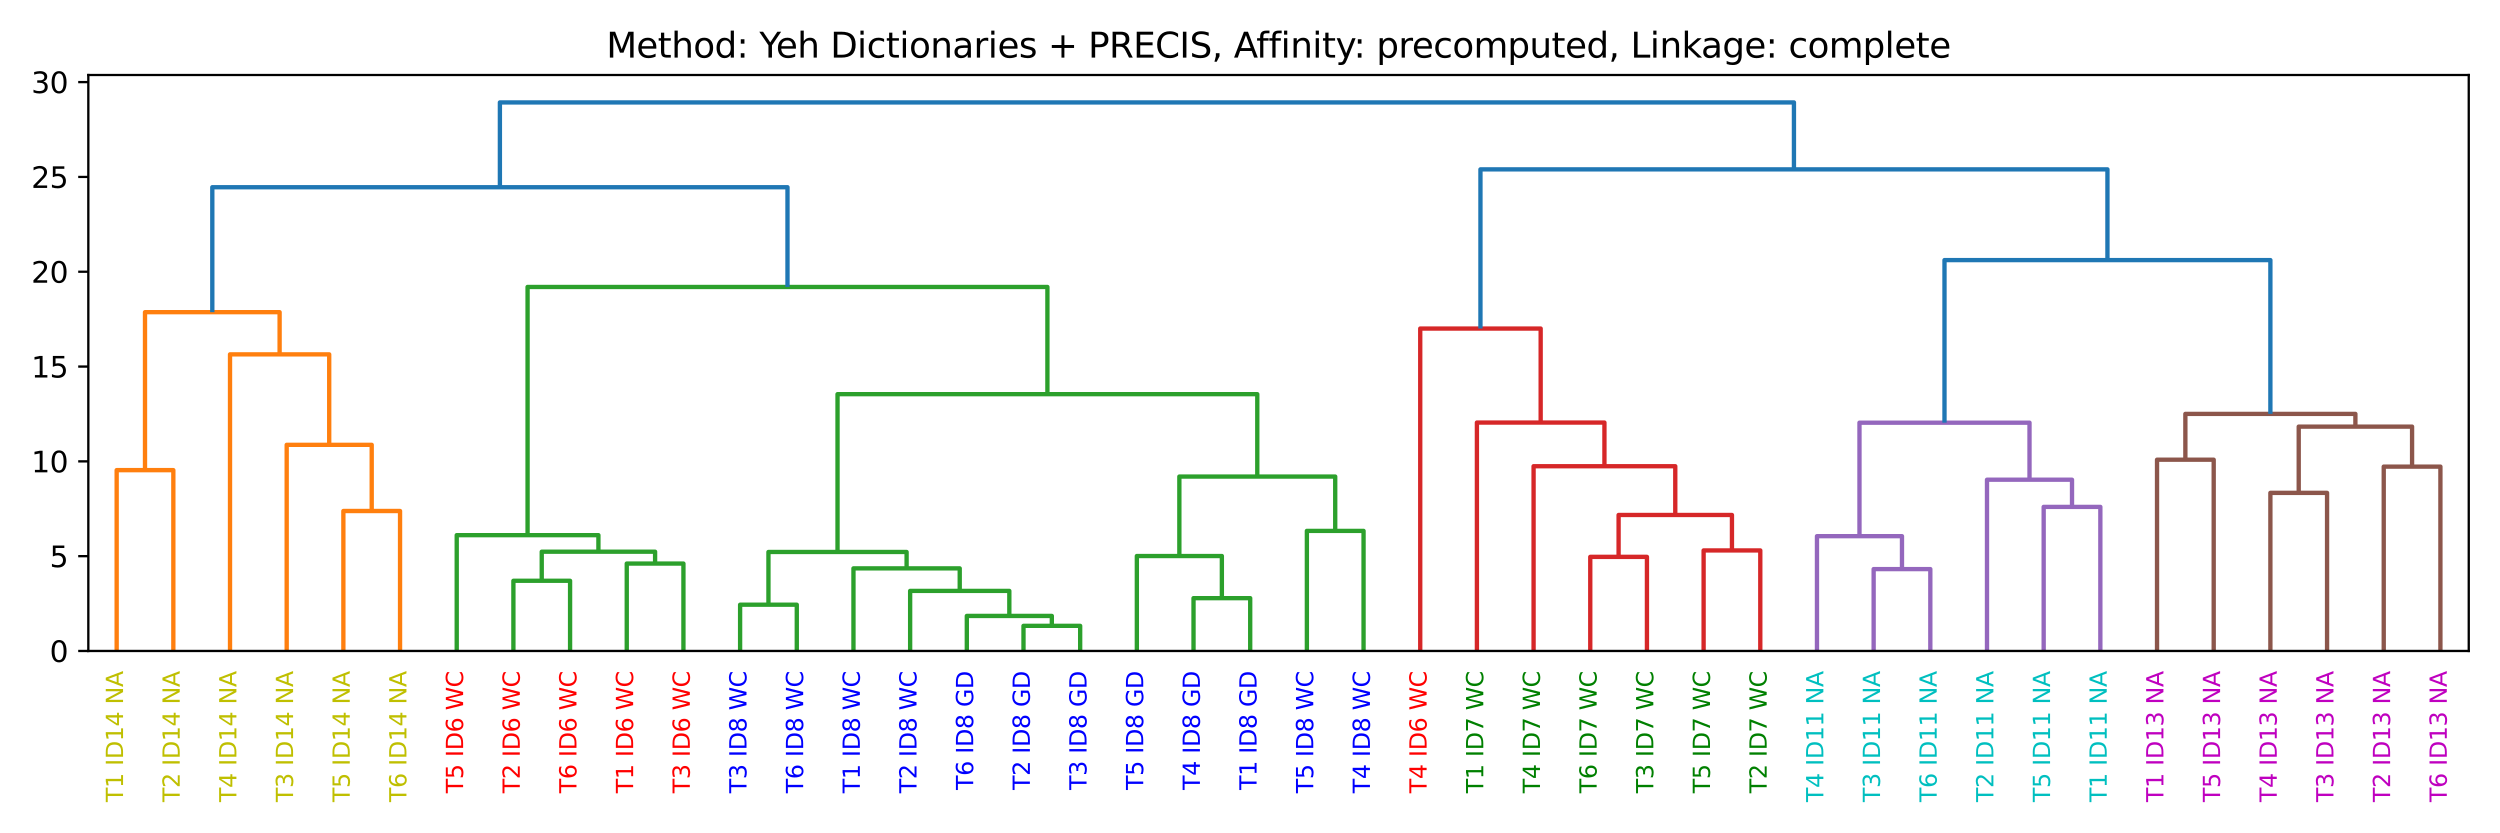 <?xml version="1.0" encoding="utf-8" standalone="no"?>
<!DOCTYPE svg PUBLIC "-//W3C//DTD SVG 1.1//EN"
  "http://www.w3.org/Graphics/SVG/1.1/DTD/svg11.dtd">
<svg height="288pt" version="1.1" viewBox="0 0 864 288" width="864pt" xmlns="http://www.w3.org/2000/svg" xmlns:xlink="http://www.w3.org/1999/xlink">
 <defs>
  <style type="text/css">*{stroke-linecap:butt;stroke-linejoin:round;}</style>
 </defs>
 <g id="figure_1">
  <g id="patch_1">
   <path d="M 0 288 
L 864 288 
L 864 0 
L 0 0 
z
" style="fill:#ffffff;"/>
  </g>
  <g id="axes_1">
   <g id="patch_2">
    <path d="M 30.525 224.981 
L 853.2 224.981 
L 853.2 25.918 
L 30.525 25.918 
z
" style="fill:#ffffff;"/>
   </g>
   <g id="matplotlib.axis_1">
    <g id="xtick_1">
     <g id="text_1">
      <!-- T1 ID14 NA -->
      <g style="fill:#bfbf00;" transform="translate(42.526 277.2)rotate(-90)scale(0.08 -0.08)">
       <defs>
        <path d="M -19 4666 
L 3928 4666 
L 3928 4134 
L 2272 4134 
L 2272 0 
L 1638 0 
L 1638 4134 
L -19 4134 
L -19 4666 
z
" id="DejaVuSans-54" transform="scale(0.016)"/>
        <path d="M 794 531 
L 1825 531 
L 1825 4091 
L 703 3866 
L 703 4441 
L 1819 4666 
L 2450 4666 
L 2450 531 
L 3481 531 
L 3481 0 
L 794 0 
L 794 531 
z
" id="DejaVuSans-31" transform="scale(0.016)"/>
        <path id="DejaVuSans-20" transform="scale(0.016)"/>
        <path d="M 628 4666 
L 1259 4666 
L 1259 0 
L 628 0 
L 628 4666 
z
" id="DejaVuSans-49" transform="scale(0.016)"/>
        <path d="M 1259 4147 
L 1259 519 
L 2022 519 
Q 2988 519 3436 956 
Q 3884 1394 3884 2338 
Q 3884 3275 3436 3711 
Q 2988 4147 2022 4147 
L 1259 4147 
z
M 628 4666 
L 1925 4666 
Q 3281 4666 3915 4102 
Q 4550 3538 4550 2338 
Q 4550 1131 3912 565 
Q 3275 0 1925 0 
L 628 0 
L 628 4666 
z
" id="DejaVuSans-44" transform="scale(0.016)"/>
        <path d="M 2419 4116 
L 825 1625 
L 2419 1625 
L 2419 4116 
z
M 2253 4666 
L 3047 4666 
L 3047 1625 
L 3713 1625 
L 3713 1100 
L 3047 1100 
L 3047 0 
L 2419 0 
L 2419 1100 
L 313 1100 
L 313 1709 
L 2253 4666 
z
" id="DejaVuSans-34" transform="scale(0.016)"/>
        <path d="M 628 4666 
L 1478 4666 
L 3547 763 
L 3547 4666 
L 4159 4666 
L 4159 0 
L 3309 0 
L 1241 3903 
L 1241 0 
L 628 0 
L 628 4666 
z
" id="DejaVuSans-4e" transform="scale(0.016)"/>
        <path d="M 2188 4044 
L 1331 1722 
L 3047 1722 
L 2188 4044 
z
M 1831 4666 
L 2547 4666 
L 4325 0 
L 3669 0 
L 3244 1197 
L 1141 1197 
L 716 0 
L 50 0 
L 1831 4666 
z
" id="DejaVuSans-41" transform="scale(0.016)"/>
       </defs>
       <use xlink:href="#DejaVuSans-54"/>
       <use x="61.084" xlink:href="#DejaVuSans-31"/>
       <use x="124.707" xlink:href="#DejaVuSans-20"/>
       <use x="156.494" xlink:href="#DejaVuSans-49"/>
       <use x="185.986" xlink:href="#DejaVuSans-44"/>
       <use x="262.988" xlink:href="#DejaVuSans-31"/>
       <use x="326.611" xlink:href="#DejaVuSans-34"/>
       <use x="390.234" xlink:href="#DejaVuSans-20"/>
       <use x="422.021" xlink:href="#DejaVuSans-4e"/>
       <use x="496.826" xlink:href="#DejaVuSans-41"/>
      </g>
     </g>
    </g>
    <g id="xtick_2">
     <g id="text_2">
      <!-- T2 ID14 NA -->
      <g style="fill:#bfbf00;" transform="translate(62.114 277.2)rotate(-90)scale(0.08 -0.08)">
       <defs>
        <path d="M 1228 531 
L 3431 531 
L 3431 0 
L 469 0 
L 469 531 
Q 828 903 1448 1529 
Q 2069 2156 2228 2338 
Q 2531 2678 2651 2914 
Q 2772 3150 2772 3378 
Q 2772 3750 2511 3984 
Q 2250 4219 1831 4219 
Q 1534 4219 1204 4116 
Q 875 4013 500 3803 
L 500 4441 
Q 881 4594 1212 4672 
Q 1544 4750 1819 4750 
Q 2544 4750 2975 4387 
Q 3406 4025 3406 3419 
Q 3406 3131 3298 2873 
Q 3191 2616 2906 2266 
Q 2828 2175 2409 1742 
Q 1991 1309 1228 531 
z
" id="DejaVuSans-32" transform="scale(0.016)"/>
       </defs>
       <use xlink:href="#DejaVuSans-54"/>
       <use x="61.084" xlink:href="#DejaVuSans-32"/>
       <use x="124.707" xlink:href="#DejaVuSans-20"/>
       <use x="156.494" xlink:href="#DejaVuSans-49"/>
       <use x="185.986" xlink:href="#DejaVuSans-44"/>
       <use x="262.988" xlink:href="#DejaVuSans-31"/>
       <use x="326.611" xlink:href="#DejaVuSans-34"/>
       <use x="390.234" xlink:href="#DejaVuSans-20"/>
       <use x="422.021" xlink:href="#DejaVuSans-4e"/>
       <use x="496.826" xlink:href="#DejaVuSans-41"/>
      </g>
     </g>
    </g>
    <g id="xtick_3">
     <g id="text_3">
      <!-- T4 ID14 NA -->
      <g style="fill:#bfbf00;" transform="translate(81.701 277.2)rotate(-90)scale(0.08 -0.08)">
       <use xlink:href="#DejaVuSans-54"/>
       <use x="61.084" xlink:href="#DejaVuSans-34"/>
       <use x="124.707" xlink:href="#DejaVuSans-20"/>
       <use x="156.494" xlink:href="#DejaVuSans-49"/>
       <use x="185.986" xlink:href="#DejaVuSans-44"/>
       <use x="262.988" xlink:href="#DejaVuSans-31"/>
       <use x="326.611" xlink:href="#DejaVuSans-34"/>
       <use x="390.234" xlink:href="#DejaVuSans-20"/>
       <use x="422.021" xlink:href="#DejaVuSans-4e"/>
       <use x="496.826" xlink:href="#DejaVuSans-41"/>
      </g>
     </g>
    </g>
    <g id="xtick_4">
     <g id="text_4">
      <!-- T3 ID14 NA -->
      <g style="fill:#bfbf00;" transform="translate(101.289 277.2)rotate(-90)scale(0.08 -0.08)">
       <defs>
        <path d="M 2597 2516 
Q 3050 2419 3304 2112 
Q 3559 1806 3559 1356 
Q 3559 666 3084 287 
Q 2609 -91 1734 -91 
Q 1441 -91 1130 -33 
Q 819 25 488 141 
L 488 750 
Q 750 597 1062 519 
Q 1375 441 1716 441 
Q 2309 441 2620 675 
Q 2931 909 2931 1356 
Q 2931 1769 2642 2001 
Q 2353 2234 1838 2234 
L 1294 2234 
L 1294 2753 
L 1863 2753 
Q 2328 2753 2575 2939 
Q 2822 3125 2822 3475 
Q 2822 3834 2567 4026 
Q 2313 4219 1838 4219 
Q 1578 4219 1281 4162 
Q 984 4106 628 3988 
L 628 4550 
Q 988 4650 1302 4700 
Q 1616 4750 1894 4750 
Q 2613 4750 3031 4423 
Q 3450 4097 3450 3541 
Q 3450 3153 3228 2886 
Q 3006 2619 2597 2516 
z
" id="DejaVuSans-33" transform="scale(0.016)"/>
       </defs>
       <use xlink:href="#DejaVuSans-54"/>
       <use x="61.084" xlink:href="#DejaVuSans-33"/>
       <use x="124.707" xlink:href="#DejaVuSans-20"/>
       <use x="156.494" xlink:href="#DejaVuSans-49"/>
       <use x="185.986" xlink:href="#DejaVuSans-44"/>
       <use x="262.988" xlink:href="#DejaVuSans-31"/>
       <use x="326.611" xlink:href="#DejaVuSans-34"/>
       <use x="390.234" xlink:href="#DejaVuSans-20"/>
       <use x="422.021" xlink:href="#DejaVuSans-4e"/>
       <use x="496.826" xlink:href="#DejaVuSans-41"/>
      </g>
     </g>
    </g>
    <g id="xtick_5">
     <g id="text_5">
      <!-- T5 ID14 NA -->
      <g style="fill:#bfbf00;" transform="translate(120.876 277.2)rotate(-90)scale(0.08 -0.08)">
       <defs>
        <path d="M 691 4666 
L 3169 4666 
L 3169 4134 
L 1269 4134 
L 1269 2991 
Q 1406 3038 1543 3061 
Q 1681 3084 1819 3084 
Q 2600 3084 3056 2656 
Q 3513 2228 3513 1497 
Q 3513 744 3044 326 
Q 2575 -91 1722 -91 
Q 1428 -91 1123 -41 
Q 819 9 494 109 
L 494 744 
Q 775 591 1075 516 
Q 1375 441 1709 441 
Q 2250 441 2565 725 
Q 2881 1009 2881 1497 
Q 2881 1984 2565 2268 
Q 2250 2553 1709 2553 
Q 1456 2553 1204 2497 
Q 953 2441 691 2322 
L 691 4666 
z
" id="DejaVuSans-35" transform="scale(0.016)"/>
       </defs>
       <use xlink:href="#DejaVuSans-54"/>
       <use x="61.084" xlink:href="#DejaVuSans-35"/>
       <use x="124.707" xlink:href="#DejaVuSans-20"/>
       <use x="156.494" xlink:href="#DejaVuSans-49"/>
       <use x="185.986" xlink:href="#DejaVuSans-44"/>
       <use x="262.988" xlink:href="#DejaVuSans-31"/>
       <use x="326.611" xlink:href="#DejaVuSans-34"/>
       <use x="390.234" xlink:href="#DejaVuSans-20"/>
       <use x="422.021" xlink:href="#DejaVuSans-4e"/>
       <use x="496.826" xlink:href="#DejaVuSans-41"/>
      </g>
     </g>
    </g>
    <g id="xtick_6">
     <g id="text_6">
      <!-- T6 ID14 NA -->
      <g style="fill:#bfbf00;" transform="translate(140.464 277.2)rotate(-90)scale(0.08 -0.08)">
       <defs>
        <path d="M 2113 2584 
Q 1688 2584 1439 2293 
Q 1191 2003 1191 1497 
Q 1191 994 1439 701 
Q 1688 409 2113 409 
Q 2538 409 2786 701 
Q 3034 994 3034 1497 
Q 3034 2003 2786 2293 
Q 2538 2584 2113 2584 
z
M 3366 4563 
L 3366 3988 
Q 3128 4100 2886 4159 
Q 2644 4219 2406 4219 
Q 1781 4219 1451 3797 
Q 1122 3375 1075 2522 
Q 1259 2794 1537 2939 
Q 1816 3084 2150 3084 
Q 2853 3084 3261 2657 
Q 3669 2231 3669 1497 
Q 3669 778 3244 343 
Q 2819 -91 2113 -91 
Q 1303 -91 875 529 
Q 447 1150 447 2328 
Q 447 3434 972 4092 
Q 1497 4750 2381 4750 
Q 2619 4750 2861 4703 
Q 3103 4656 3366 4563 
z
" id="DejaVuSans-36" transform="scale(0.016)"/>
       </defs>
       <use xlink:href="#DejaVuSans-54"/>
       <use x="61.084" xlink:href="#DejaVuSans-36"/>
       <use x="124.707" xlink:href="#DejaVuSans-20"/>
       <use x="156.494" xlink:href="#DejaVuSans-49"/>
       <use x="185.986" xlink:href="#DejaVuSans-44"/>
       <use x="262.988" xlink:href="#DejaVuSans-31"/>
       <use x="326.611" xlink:href="#DejaVuSans-34"/>
       <use x="390.234" xlink:href="#DejaVuSans-20"/>
       <use x="422.021" xlink:href="#DejaVuSans-4e"/>
       <use x="496.826" xlink:href="#DejaVuSans-41"/>
      </g>
     </g>
    </g>
    <g id="xtick_7">
     <g id="text_7">
      <!-- T5 ID6 WC -->
      <g style="fill:#ff0000;" transform="translate(160.051 274.149)rotate(-90)scale(0.08 -0.08)">
       <defs>
        <path d="M 213 4666 
L 850 4666 
L 1831 722 
L 2809 4666 
L 3519 4666 
L 4500 722 
L 5478 4666 
L 6119 4666 
L 4947 0 
L 4153 0 
L 3169 4050 
L 2175 0 
L 1381 0 
L 213 4666 
z
" id="DejaVuSans-57" transform="scale(0.016)"/>
        <path d="M 4122 4306 
L 4122 3641 
Q 3803 3938 3442 4084 
Q 3081 4231 2675 4231 
Q 1875 4231 1450 3742 
Q 1025 3253 1025 2328 
Q 1025 1406 1450 917 
Q 1875 428 2675 428 
Q 3081 428 3442 575 
Q 3803 722 4122 1019 
L 4122 359 
Q 3791 134 3420 21 
Q 3050 -91 2638 -91 
Q 1578 -91 968 557 
Q 359 1206 359 2328 
Q 359 3453 968 4101 
Q 1578 4750 2638 4750 
Q 3056 4750 3426 4639 
Q 3797 4528 4122 4306 
z
" id="DejaVuSans-43" transform="scale(0.016)"/>
       </defs>
       <use xlink:href="#DejaVuSans-54"/>
       <use x="61.084" xlink:href="#DejaVuSans-35"/>
       <use x="124.707" xlink:href="#DejaVuSans-20"/>
       <use x="156.494" xlink:href="#DejaVuSans-49"/>
       <use x="185.986" xlink:href="#DejaVuSans-44"/>
       <use x="262.988" xlink:href="#DejaVuSans-36"/>
       <use x="326.611" xlink:href="#DejaVuSans-20"/>
       <use x="358.398" xlink:href="#DejaVuSans-57"/>
       <use x="457.275" xlink:href="#DejaVuSans-43"/>
      </g>
     </g>
    </g>
    <g id="xtick_8">
     <g id="text_8">
      <!-- T2 ID6 WC -->
      <g style="fill:#ff0000;" transform="translate(179.639 274.149)rotate(-90)scale(0.08 -0.08)">
       <use xlink:href="#DejaVuSans-54"/>
       <use x="61.084" xlink:href="#DejaVuSans-32"/>
       <use x="124.707" xlink:href="#DejaVuSans-20"/>
       <use x="156.494" xlink:href="#DejaVuSans-49"/>
       <use x="185.986" xlink:href="#DejaVuSans-44"/>
       <use x="262.988" xlink:href="#DejaVuSans-36"/>
       <use x="326.611" xlink:href="#DejaVuSans-20"/>
       <use x="358.398" xlink:href="#DejaVuSans-57"/>
       <use x="457.275" xlink:href="#DejaVuSans-43"/>
      </g>
     </g>
    </g>
    <g id="xtick_9">
     <g id="text_9">
      <!-- T6 ID6 WC -->
      <g style="fill:#ff0000;" transform="translate(199.226 274.149)rotate(-90)scale(0.08 -0.08)">
       <use xlink:href="#DejaVuSans-54"/>
       <use x="61.084" xlink:href="#DejaVuSans-36"/>
       <use x="124.707" xlink:href="#DejaVuSans-20"/>
       <use x="156.494" xlink:href="#DejaVuSans-49"/>
       <use x="185.986" xlink:href="#DejaVuSans-44"/>
       <use x="262.988" xlink:href="#DejaVuSans-36"/>
       <use x="326.611" xlink:href="#DejaVuSans-20"/>
       <use x="358.398" xlink:href="#DejaVuSans-57"/>
       <use x="457.275" xlink:href="#DejaVuSans-43"/>
      </g>
     </g>
    </g>
    <g id="xtick_10">
     <g id="text_10">
      <!-- T1 ID6 WC -->
      <g style="fill:#ff0000;" transform="translate(218.814 274.149)rotate(-90)scale(0.08 -0.08)">
       <use xlink:href="#DejaVuSans-54"/>
       <use x="61.084" xlink:href="#DejaVuSans-31"/>
       <use x="124.707" xlink:href="#DejaVuSans-20"/>
       <use x="156.494" xlink:href="#DejaVuSans-49"/>
       <use x="185.986" xlink:href="#DejaVuSans-44"/>
       <use x="262.988" xlink:href="#DejaVuSans-36"/>
       <use x="326.611" xlink:href="#DejaVuSans-20"/>
       <use x="358.398" xlink:href="#DejaVuSans-57"/>
       <use x="457.275" xlink:href="#DejaVuSans-43"/>
      </g>
     </g>
    </g>
    <g id="xtick_11">
     <g id="text_11">
      <!-- T3 ID6 WC -->
      <g style="fill:#ff0000;" transform="translate(238.401 274.149)rotate(-90)scale(0.08 -0.08)">
       <use xlink:href="#DejaVuSans-54"/>
       <use x="61.084" xlink:href="#DejaVuSans-33"/>
       <use x="124.707" xlink:href="#DejaVuSans-20"/>
       <use x="156.494" xlink:href="#DejaVuSans-49"/>
       <use x="185.986" xlink:href="#DejaVuSans-44"/>
       <use x="262.988" xlink:href="#DejaVuSans-36"/>
       <use x="326.611" xlink:href="#DejaVuSans-20"/>
       <use x="358.398" xlink:href="#DejaVuSans-57"/>
       <use x="457.275" xlink:href="#DejaVuSans-43"/>
      </g>
     </g>
    </g>
    <g id="xtick_12">
     <g id="text_12">
      <!-- T3 ID8 WC -->
      <g style="fill:#0000ff;" transform="translate(257.989 274.149)rotate(-90)scale(0.08 -0.08)">
       <defs>
        <path d="M 2034 2216 
Q 1584 2216 1326 1975 
Q 1069 1734 1069 1313 
Q 1069 891 1326 650 
Q 1584 409 2034 409 
Q 2484 409 2743 651 
Q 3003 894 3003 1313 
Q 3003 1734 2745 1975 
Q 2488 2216 2034 2216 
z
M 1403 2484 
Q 997 2584 770 2862 
Q 544 3141 544 3541 
Q 544 4100 942 4425 
Q 1341 4750 2034 4750 
Q 2731 4750 3128 4425 
Q 3525 4100 3525 3541 
Q 3525 3141 3298 2862 
Q 3072 2584 2669 2484 
Q 3125 2378 3379 2068 
Q 3634 1759 3634 1313 
Q 3634 634 3220 271 
Q 2806 -91 2034 -91 
Q 1263 -91 848 271 
Q 434 634 434 1313 
Q 434 1759 690 2068 
Q 947 2378 1403 2484 
z
M 1172 3481 
Q 1172 3119 1398 2916 
Q 1625 2713 2034 2713 
Q 2441 2713 2670 2916 
Q 2900 3119 2900 3481 
Q 2900 3844 2670 4047 
Q 2441 4250 2034 4250 
Q 1625 4250 1398 4047 
Q 1172 3844 1172 3481 
z
" id="DejaVuSans-38" transform="scale(0.016)"/>
       </defs>
       <use xlink:href="#DejaVuSans-54"/>
       <use x="61.084" xlink:href="#DejaVuSans-33"/>
       <use x="124.707" xlink:href="#DejaVuSans-20"/>
       <use x="156.494" xlink:href="#DejaVuSans-49"/>
       <use x="185.986" xlink:href="#DejaVuSans-44"/>
       <use x="262.988" xlink:href="#DejaVuSans-38"/>
       <use x="326.611" xlink:href="#DejaVuSans-20"/>
       <use x="358.398" xlink:href="#DejaVuSans-57"/>
       <use x="457.275" xlink:href="#DejaVuSans-43"/>
      </g>
     </g>
    </g>
    <g id="xtick_13">
     <g id="text_13">
      <!-- T6 ID8 WC -->
      <g style="fill:#0000ff;" transform="translate(277.576 274.149)rotate(-90)scale(0.08 -0.08)">
       <use xlink:href="#DejaVuSans-54"/>
       <use x="61.084" xlink:href="#DejaVuSans-36"/>
       <use x="124.707" xlink:href="#DejaVuSans-20"/>
       <use x="156.494" xlink:href="#DejaVuSans-49"/>
       <use x="185.986" xlink:href="#DejaVuSans-44"/>
       <use x="262.988" xlink:href="#DejaVuSans-38"/>
       <use x="326.611" xlink:href="#DejaVuSans-20"/>
       <use x="358.398" xlink:href="#DejaVuSans-57"/>
       <use x="457.275" xlink:href="#DejaVuSans-43"/>
      </g>
     </g>
    </g>
    <g id="xtick_14">
     <g id="text_14">
      <!-- T1 ID8 WC -->
      <g style="fill:#0000ff;" transform="translate(297.164 274.149)rotate(-90)scale(0.08 -0.08)">
       <use xlink:href="#DejaVuSans-54"/>
       <use x="61.084" xlink:href="#DejaVuSans-31"/>
       <use x="124.707" xlink:href="#DejaVuSans-20"/>
       <use x="156.494" xlink:href="#DejaVuSans-49"/>
       <use x="185.986" xlink:href="#DejaVuSans-44"/>
       <use x="262.988" xlink:href="#DejaVuSans-38"/>
       <use x="326.611" xlink:href="#DejaVuSans-20"/>
       <use x="358.398" xlink:href="#DejaVuSans-57"/>
       <use x="457.275" xlink:href="#DejaVuSans-43"/>
      </g>
     </g>
    </g>
    <g id="xtick_15">
     <g id="text_15">
      <!-- T2 ID8 WC -->
      <g style="fill:#0000ff;" transform="translate(316.751 274.149)rotate(-90)scale(0.08 -0.08)">
       <use xlink:href="#DejaVuSans-54"/>
       <use x="61.084" xlink:href="#DejaVuSans-32"/>
       <use x="124.707" xlink:href="#DejaVuSans-20"/>
       <use x="156.494" xlink:href="#DejaVuSans-49"/>
       <use x="185.986" xlink:href="#DejaVuSans-44"/>
       <use x="262.988" xlink:href="#DejaVuSans-38"/>
       <use x="326.611" xlink:href="#DejaVuSans-20"/>
       <use x="358.398" xlink:href="#DejaVuSans-57"/>
       <use x="457.275" xlink:href="#DejaVuSans-43"/>
      </g>
     </g>
    </g>
    <g id="xtick_16">
     <g id="text_16">
      <!-- T6 ID8 GD -->
      <g style="fill:#0000ff;" transform="translate(336.339 273.011)rotate(-90)scale(0.08 -0.08)">
       <defs>
        <path d="M 3809 666 
L 3809 1919 
L 2778 1919 
L 2778 2438 
L 4434 2438 
L 4434 434 
Q 4069 175 3628 42 
Q 3188 -91 2688 -91 
Q 1594 -91 976 548 
Q 359 1188 359 2328 
Q 359 3472 976 4111 
Q 1594 4750 2688 4750 
Q 3144 4750 3555 4637 
Q 3966 4525 4313 4306 
L 4313 3634 
Q 3963 3931 3569 4081 
Q 3175 4231 2741 4231 
Q 1884 4231 1454 3753 
Q 1025 3275 1025 2328 
Q 1025 1384 1454 906 
Q 1884 428 2741 428 
Q 3075 428 3337 486 
Q 3600 544 3809 666 
z
" id="DejaVuSans-47" transform="scale(0.016)"/>
       </defs>
       <use xlink:href="#DejaVuSans-54"/>
       <use x="61.084" xlink:href="#DejaVuSans-36"/>
       <use x="124.707" xlink:href="#DejaVuSans-20"/>
       <use x="156.494" xlink:href="#DejaVuSans-49"/>
       <use x="185.986" xlink:href="#DejaVuSans-44"/>
       <use x="262.988" xlink:href="#DejaVuSans-38"/>
       <use x="326.611" xlink:href="#DejaVuSans-20"/>
       <use x="358.398" xlink:href="#DejaVuSans-47"/>
       <use x="435.889" xlink:href="#DejaVuSans-44"/>
      </g>
     </g>
    </g>
    <g id="xtick_17">
     <g id="text_17">
      <!-- T2 ID8 GD -->
      <g style="fill:#0000ff;" transform="translate(355.926 273.011)rotate(-90)scale(0.08 -0.08)">
       <use xlink:href="#DejaVuSans-54"/>
       <use x="61.084" xlink:href="#DejaVuSans-32"/>
       <use x="124.707" xlink:href="#DejaVuSans-20"/>
       <use x="156.494" xlink:href="#DejaVuSans-49"/>
       <use x="185.986" xlink:href="#DejaVuSans-44"/>
       <use x="262.988" xlink:href="#DejaVuSans-38"/>
       <use x="326.611" xlink:href="#DejaVuSans-20"/>
       <use x="358.398" xlink:href="#DejaVuSans-47"/>
       <use x="435.889" xlink:href="#DejaVuSans-44"/>
      </g>
     </g>
    </g>
    <g id="xtick_18">
     <g id="text_18">
      <!-- T3 ID8 GD -->
      <g style="fill:#0000ff;" transform="translate(375.514 273.011)rotate(-90)scale(0.08 -0.08)">
       <use xlink:href="#DejaVuSans-54"/>
       <use x="61.084" xlink:href="#DejaVuSans-33"/>
       <use x="124.707" xlink:href="#DejaVuSans-20"/>
       <use x="156.494" xlink:href="#DejaVuSans-49"/>
       <use x="185.986" xlink:href="#DejaVuSans-44"/>
       <use x="262.988" xlink:href="#DejaVuSans-38"/>
       <use x="326.611" xlink:href="#DejaVuSans-20"/>
       <use x="358.398" xlink:href="#DejaVuSans-47"/>
       <use x="435.889" xlink:href="#DejaVuSans-44"/>
      </g>
     </g>
    </g>
    <g id="xtick_19">
     <g id="text_19">
      <!-- T5 ID8 GD -->
      <g style="fill:#0000ff;" transform="translate(395.101 273.011)rotate(-90)scale(0.08 -0.08)">
       <use xlink:href="#DejaVuSans-54"/>
       <use x="61.084" xlink:href="#DejaVuSans-35"/>
       <use x="124.707" xlink:href="#DejaVuSans-20"/>
       <use x="156.494" xlink:href="#DejaVuSans-49"/>
       <use x="185.986" xlink:href="#DejaVuSans-44"/>
       <use x="262.988" xlink:href="#DejaVuSans-38"/>
       <use x="326.611" xlink:href="#DejaVuSans-20"/>
       <use x="358.398" xlink:href="#DejaVuSans-47"/>
       <use x="435.889" xlink:href="#DejaVuSans-44"/>
      </g>
     </g>
    </g>
    <g id="xtick_20">
     <g id="text_20">
      <!-- T4 ID8 GD -->
      <g style="fill:#0000ff;" transform="translate(414.689 273.011)rotate(-90)scale(0.08 -0.08)">
       <use xlink:href="#DejaVuSans-54"/>
       <use x="61.084" xlink:href="#DejaVuSans-34"/>
       <use x="124.707" xlink:href="#DejaVuSans-20"/>
       <use x="156.494" xlink:href="#DejaVuSans-49"/>
       <use x="185.986" xlink:href="#DejaVuSans-44"/>
       <use x="262.988" xlink:href="#DejaVuSans-38"/>
       <use x="326.611" xlink:href="#DejaVuSans-20"/>
       <use x="358.398" xlink:href="#DejaVuSans-47"/>
       <use x="435.889" xlink:href="#DejaVuSans-44"/>
      </g>
     </g>
    </g>
    <g id="xtick_21">
     <g id="text_21">
      <!-- T1 ID8 GD -->
      <g style="fill:#0000ff;" transform="translate(434.276 273.011)rotate(-90)scale(0.08 -0.08)">
       <use xlink:href="#DejaVuSans-54"/>
       <use x="61.084" xlink:href="#DejaVuSans-31"/>
       <use x="124.707" xlink:href="#DejaVuSans-20"/>
       <use x="156.494" xlink:href="#DejaVuSans-49"/>
       <use x="185.986" xlink:href="#DejaVuSans-44"/>
       <use x="262.988" xlink:href="#DejaVuSans-38"/>
       <use x="326.611" xlink:href="#DejaVuSans-20"/>
       <use x="358.398" xlink:href="#DejaVuSans-47"/>
       <use x="435.889" xlink:href="#DejaVuSans-44"/>
      </g>
     </g>
    </g>
    <g id="xtick_22">
     <g id="text_22">
      <!-- T5 ID8 WC -->
      <g style="fill:#0000ff;" transform="translate(453.864 274.149)rotate(-90)scale(0.08 -0.08)">
       <use xlink:href="#DejaVuSans-54"/>
       <use x="61.084" xlink:href="#DejaVuSans-35"/>
       <use x="124.707" xlink:href="#DejaVuSans-20"/>
       <use x="156.494" xlink:href="#DejaVuSans-49"/>
       <use x="185.986" xlink:href="#DejaVuSans-44"/>
       <use x="262.988" xlink:href="#DejaVuSans-38"/>
       <use x="326.611" xlink:href="#DejaVuSans-20"/>
       <use x="358.398" xlink:href="#DejaVuSans-57"/>
       <use x="457.275" xlink:href="#DejaVuSans-43"/>
      </g>
     </g>
    </g>
    <g id="xtick_23">
     <g id="text_23">
      <!-- T4 ID8 WC -->
      <g style="fill:#0000ff;" transform="translate(473.451 274.149)rotate(-90)scale(0.08 -0.08)">
       <use xlink:href="#DejaVuSans-54"/>
       <use x="61.084" xlink:href="#DejaVuSans-34"/>
       <use x="124.707" xlink:href="#DejaVuSans-20"/>
       <use x="156.494" xlink:href="#DejaVuSans-49"/>
       <use x="185.986" xlink:href="#DejaVuSans-44"/>
       <use x="262.988" xlink:href="#DejaVuSans-38"/>
       <use x="326.611" xlink:href="#DejaVuSans-20"/>
       <use x="358.398" xlink:href="#DejaVuSans-57"/>
       <use x="457.275" xlink:href="#DejaVuSans-43"/>
      </g>
     </g>
    </g>
    <g id="xtick_24">
     <g id="text_24">
      <!-- T4 ID6 WC -->
      <g style="fill:#ff0000;" transform="translate(493.039 274.149)rotate(-90)scale(0.08 -0.08)">
       <use xlink:href="#DejaVuSans-54"/>
       <use x="61.084" xlink:href="#DejaVuSans-34"/>
       <use x="124.707" xlink:href="#DejaVuSans-20"/>
       <use x="156.494" xlink:href="#DejaVuSans-49"/>
       <use x="185.986" xlink:href="#DejaVuSans-44"/>
       <use x="262.988" xlink:href="#DejaVuSans-36"/>
       <use x="326.611" xlink:href="#DejaVuSans-20"/>
       <use x="358.398" xlink:href="#DejaVuSans-57"/>
       <use x="457.275" xlink:href="#DejaVuSans-43"/>
      </g>
     </g>
    </g>
    <g id="xtick_25">
     <g id="text_25">
      <!-- T1 ID7 WC -->
      <g style="fill:#008000;" transform="translate(512.626 274.149)rotate(-90)scale(0.08 -0.08)">
       <defs>
        <path d="M 525 4666 
L 3525 4666 
L 3525 4397 
L 1831 0 
L 1172 0 
L 2766 4134 
L 525 4134 
L 525 4666 
z
" id="DejaVuSans-37" transform="scale(0.016)"/>
       </defs>
       <use xlink:href="#DejaVuSans-54"/>
       <use x="61.084" xlink:href="#DejaVuSans-31"/>
       <use x="124.707" xlink:href="#DejaVuSans-20"/>
       <use x="156.494" xlink:href="#DejaVuSans-49"/>
       <use x="185.986" xlink:href="#DejaVuSans-44"/>
       <use x="262.988" xlink:href="#DejaVuSans-37"/>
       <use x="326.611" xlink:href="#DejaVuSans-20"/>
       <use x="358.398" xlink:href="#DejaVuSans-57"/>
       <use x="457.275" xlink:href="#DejaVuSans-43"/>
      </g>
     </g>
    </g>
    <g id="xtick_26">
     <g id="text_26">
      <!-- T4 ID7 WC -->
      <g style="fill:#008000;" transform="translate(532.214 274.149)rotate(-90)scale(0.08 -0.08)">
       <use xlink:href="#DejaVuSans-54"/>
       <use x="61.084" xlink:href="#DejaVuSans-34"/>
       <use x="124.707" xlink:href="#DejaVuSans-20"/>
       <use x="156.494" xlink:href="#DejaVuSans-49"/>
       <use x="185.986" xlink:href="#DejaVuSans-44"/>
       <use x="262.988" xlink:href="#DejaVuSans-37"/>
       <use x="326.611" xlink:href="#DejaVuSans-20"/>
       <use x="358.398" xlink:href="#DejaVuSans-57"/>
       <use x="457.275" xlink:href="#DejaVuSans-43"/>
      </g>
     </g>
    </g>
    <g id="xtick_27">
     <g id="text_27">
      <!-- T6 ID7 WC -->
      <g style="fill:#008000;" transform="translate(551.801 274.149)rotate(-90)scale(0.08 -0.08)">
       <use xlink:href="#DejaVuSans-54"/>
       <use x="61.084" xlink:href="#DejaVuSans-36"/>
       <use x="124.707" xlink:href="#DejaVuSans-20"/>
       <use x="156.494" xlink:href="#DejaVuSans-49"/>
       <use x="185.986" xlink:href="#DejaVuSans-44"/>
       <use x="262.988" xlink:href="#DejaVuSans-37"/>
       <use x="326.611" xlink:href="#DejaVuSans-20"/>
       <use x="358.398" xlink:href="#DejaVuSans-57"/>
       <use x="457.275" xlink:href="#DejaVuSans-43"/>
      </g>
     </g>
    </g>
    <g id="xtick_28">
     <g id="text_28">
      <!-- T3 ID7 WC -->
      <g style="fill:#008000;" transform="translate(571.389 274.149)rotate(-90)scale(0.08 -0.08)">
       <use xlink:href="#DejaVuSans-54"/>
       <use x="61.084" xlink:href="#DejaVuSans-33"/>
       <use x="124.707" xlink:href="#DejaVuSans-20"/>
       <use x="156.494" xlink:href="#DejaVuSans-49"/>
       <use x="185.986" xlink:href="#DejaVuSans-44"/>
       <use x="262.988" xlink:href="#DejaVuSans-37"/>
       <use x="326.611" xlink:href="#DejaVuSans-20"/>
       <use x="358.398" xlink:href="#DejaVuSans-57"/>
       <use x="457.275" xlink:href="#DejaVuSans-43"/>
      </g>
     </g>
    </g>
    <g id="xtick_29">
     <g id="text_29">
      <!-- T5 ID7 WC -->
      <g style="fill:#008000;" transform="translate(590.976 274.149)rotate(-90)scale(0.08 -0.08)">
       <use xlink:href="#DejaVuSans-54"/>
       <use x="61.084" xlink:href="#DejaVuSans-35"/>
       <use x="124.707" xlink:href="#DejaVuSans-20"/>
       <use x="156.494" xlink:href="#DejaVuSans-49"/>
       <use x="185.986" xlink:href="#DejaVuSans-44"/>
       <use x="262.988" xlink:href="#DejaVuSans-37"/>
       <use x="326.611" xlink:href="#DejaVuSans-20"/>
       <use x="358.398" xlink:href="#DejaVuSans-57"/>
       <use x="457.275" xlink:href="#DejaVuSans-43"/>
      </g>
     </g>
    </g>
    <g id="xtick_30">
     <g id="text_30">
      <!-- T2 ID7 WC -->
      <g style="fill:#008000;" transform="translate(610.564 274.149)rotate(-90)scale(0.08 -0.08)">
       <use xlink:href="#DejaVuSans-54"/>
       <use x="61.084" xlink:href="#DejaVuSans-32"/>
       <use x="124.707" xlink:href="#DejaVuSans-20"/>
       <use x="156.494" xlink:href="#DejaVuSans-49"/>
       <use x="185.986" xlink:href="#DejaVuSans-44"/>
       <use x="262.988" xlink:href="#DejaVuSans-37"/>
       <use x="326.611" xlink:href="#DejaVuSans-20"/>
       <use x="358.398" xlink:href="#DejaVuSans-57"/>
       <use x="457.275" xlink:href="#DejaVuSans-43"/>
      </g>
     </g>
    </g>
    <g id="xtick_31">
     <g id="text_31">
      <!-- T4 ID11 NA -->
      <g style="fill:#00bfbf;" transform="translate(630.151 277.2)rotate(-90)scale(0.08 -0.08)">
       <use xlink:href="#DejaVuSans-54"/>
       <use x="61.084" xlink:href="#DejaVuSans-34"/>
       <use x="124.707" xlink:href="#DejaVuSans-20"/>
       <use x="156.494" xlink:href="#DejaVuSans-49"/>
       <use x="185.986" xlink:href="#DejaVuSans-44"/>
       <use x="262.988" xlink:href="#DejaVuSans-31"/>
       <use x="326.611" xlink:href="#DejaVuSans-31"/>
       <use x="390.234" xlink:href="#DejaVuSans-20"/>
       <use x="422.021" xlink:href="#DejaVuSans-4e"/>
       <use x="496.826" xlink:href="#DejaVuSans-41"/>
      </g>
     </g>
    </g>
    <g id="xtick_32">
     <g id="text_32">
      <!-- T3 ID11 NA -->
      <g style="fill:#00bfbf;" transform="translate(649.739 277.2)rotate(-90)scale(0.08 -0.08)">
       <use xlink:href="#DejaVuSans-54"/>
       <use x="61.084" xlink:href="#DejaVuSans-33"/>
       <use x="124.707" xlink:href="#DejaVuSans-20"/>
       <use x="156.494" xlink:href="#DejaVuSans-49"/>
       <use x="185.986" xlink:href="#DejaVuSans-44"/>
       <use x="262.988" xlink:href="#DejaVuSans-31"/>
       <use x="326.611" xlink:href="#DejaVuSans-31"/>
       <use x="390.234" xlink:href="#DejaVuSans-20"/>
       <use x="422.021" xlink:href="#DejaVuSans-4e"/>
       <use x="496.826" xlink:href="#DejaVuSans-41"/>
      </g>
     </g>
    </g>
    <g id="xtick_33">
     <g id="text_33">
      <!-- T6 ID11 NA -->
      <g style="fill:#00bfbf;" transform="translate(669.326 277.2)rotate(-90)scale(0.08 -0.08)">
       <use xlink:href="#DejaVuSans-54"/>
       <use x="61.084" xlink:href="#DejaVuSans-36"/>
       <use x="124.707" xlink:href="#DejaVuSans-20"/>
       <use x="156.494" xlink:href="#DejaVuSans-49"/>
       <use x="185.986" xlink:href="#DejaVuSans-44"/>
       <use x="262.988" xlink:href="#DejaVuSans-31"/>
       <use x="326.611" xlink:href="#DejaVuSans-31"/>
       <use x="390.234" xlink:href="#DejaVuSans-20"/>
       <use x="422.021" xlink:href="#DejaVuSans-4e"/>
       <use x="496.826" xlink:href="#DejaVuSans-41"/>
      </g>
     </g>
    </g>
    <g id="xtick_34">
     <g id="text_34">
      <!-- T2 ID11 NA -->
      <g style="fill:#00bfbf;" transform="translate(688.914 277.2)rotate(-90)scale(0.08 -0.08)">
       <use xlink:href="#DejaVuSans-54"/>
       <use x="61.084" xlink:href="#DejaVuSans-32"/>
       <use x="124.707" xlink:href="#DejaVuSans-20"/>
       <use x="156.494" xlink:href="#DejaVuSans-49"/>
       <use x="185.986" xlink:href="#DejaVuSans-44"/>
       <use x="262.988" xlink:href="#DejaVuSans-31"/>
       <use x="326.611" xlink:href="#DejaVuSans-31"/>
       <use x="390.234" xlink:href="#DejaVuSans-20"/>
       <use x="422.021" xlink:href="#DejaVuSans-4e"/>
       <use x="496.826" xlink:href="#DejaVuSans-41"/>
      </g>
     </g>
    </g>
    <g id="xtick_35">
     <g id="text_35">
      <!-- T5 ID11 NA -->
      <g style="fill:#00bfbf;" transform="translate(708.501 277.2)rotate(-90)scale(0.08 -0.08)">
       <use xlink:href="#DejaVuSans-54"/>
       <use x="61.084" xlink:href="#DejaVuSans-35"/>
       <use x="124.707" xlink:href="#DejaVuSans-20"/>
       <use x="156.494" xlink:href="#DejaVuSans-49"/>
       <use x="185.986" xlink:href="#DejaVuSans-44"/>
       <use x="262.988" xlink:href="#DejaVuSans-31"/>
       <use x="326.611" xlink:href="#DejaVuSans-31"/>
       <use x="390.234" xlink:href="#DejaVuSans-20"/>
       <use x="422.021" xlink:href="#DejaVuSans-4e"/>
       <use x="496.826" xlink:href="#DejaVuSans-41"/>
      </g>
     </g>
    </g>
    <g id="xtick_36">
     <g id="text_36">
      <!-- T1 ID11 NA -->
      <g style="fill:#00bfbf;" transform="translate(728.089 277.2)rotate(-90)scale(0.08 -0.08)">
       <use xlink:href="#DejaVuSans-54"/>
       <use x="61.084" xlink:href="#DejaVuSans-31"/>
       <use x="124.707" xlink:href="#DejaVuSans-20"/>
       <use x="156.494" xlink:href="#DejaVuSans-49"/>
       <use x="185.986" xlink:href="#DejaVuSans-44"/>
       <use x="262.988" xlink:href="#DejaVuSans-31"/>
       <use x="326.611" xlink:href="#DejaVuSans-31"/>
       <use x="390.234" xlink:href="#DejaVuSans-20"/>
       <use x="422.021" xlink:href="#DejaVuSans-4e"/>
       <use x="496.826" xlink:href="#DejaVuSans-41"/>
      </g>
     </g>
    </g>
    <g id="xtick_37">
     <g id="text_37">
      <!-- T1 ID13 NA -->
      <g style="fill:#bf00bf;" transform="translate(747.676 277.2)rotate(-90)scale(0.08 -0.08)">
       <use xlink:href="#DejaVuSans-54"/>
       <use x="61.084" xlink:href="#DejaVuSans-31"/>
       <use x="124.707" xlink:href="#DejaVuSans-20"/>
       <use x="156.494" xlink:href="#DejaVuSans-49"/>
       <use x="185.986" xlink:href="#DejaVuSans-44"/>
       <use x="262.988" xlink:href="#DejaVuSans-31"/>
       <use x="326.611" xlink:href="#DejaVuSans-33"/>
       <use x="390.234" xlink:href="#DejaVuSans-20"/>
       <use x="422.021" xlink:href="#DejaVuSans-4e"/>
       <use x="496.826" xlink:href="#DejaVuSans-41"/>
      </g>
     </g>
    </g>
    <g id="xtick_38">
     <g id="text_38">
      <!-- T5 ID13 NA -->
      <g style="fill:#bf00bf;" transform="translate(767.264 277.2)rotate(-90)scale(0.08 -0.08)">
       <use xlink:href="#DejaVuSans-54"/>
       <use x="61.084" xlink:href="#DejaVuSans-35"/>
       <use x="124.707" xlink:href="#DejaVuSans-20"/>
       <use x="156.494" xlink:href="#DejaVuSans-49"/>
       <use x="185.986" xlink:href="#DejaVuSans-44"/>
       <use x="262.988" xlink:href="#DejaVuSans-31"/>
       <use x="326.611" xlink:href="#DejaVuSans-33"/>
       <use x="390.234" xlink:href="#DejaVuSans-20"/>
       <use x="422.021" xlink:href="#DejaVuSans-4e"/>
       <use x="496.826" xlink:href="#DejaVuSans-41"/>
      </g>
     </g>
    </g>
    <g id="xtick_39">
     <g id="text_39">
      <!-- T4 ID13 NA -->
      <g style="fill:#bf00bf;" transform="translate(786.851 277.2)rotate(-90)scale(0.08 -0.08)">
       <use xlink:href="#DejaVuSans-54"/>
       <use x="61.084" xlink:href="#DejaVuSans-34"/>
       <use x="124.707" xlink:href="#DejaVuSans-20"/>
       <use x="156.494" xlink:href="#DejaVuSans-49"/>
       <use x="185.986" xlink:href="#DejaVuSans-44"/>
       <use x="262.988" xlink:href="#DejaVuSans-31"/>
       <use x="326.611" xlink:href="#DejaVuSans-33"/>
       <use x="390.234" xlink:href="#DejaVuSans-20"/>
       <use x="422.021" xlink:href="#DejaVuSans-4e"/>
       <use x="496.826" xlink:href="#DejaVuSans-41"/>
      </g>
     </g>
    </g>
    <g id="xtick_40">
     <g id="text_40">
      <!-- T3 ID13 NA -->
      <g style="fill:#bf00bf;" transform="translate(806.439 277.2)rotate(-90)scale(0.08 -0.08)">
       <use xlink:href="#DejaVuSans-54"/>
       <use x="61.084" xlink:href="#DejaVuSans-33"/>
       <use x="124.707" xlink:href="#DejaVuSans-20"/>
       <use x="156.494" xlink:href="#DejaVuSans-49"/>
       <use x="185.986" xlink:href="#DejaVuSans-44"/>
       <use x="262.988" xlink:href="#DejaVuSans-31"/>
       <use x="326.611" xlink:href="#DejaVuSans-33"/>
       <use x="390.234" xlink:href="#DejaVuSans-20"/>
       <use x="422.021" xlink:href="#DejaVuSans-4e"/>
       <use x="496.826" xlink:href="#DejaVuSans-41"/>
      </g>
     </g>
    </g>
    <g id="xtick_41">
     <g id="text_41">
      <!-- T2 ID13 NA -->
      <g style="fill:#bf00bf;" transform="translate(826.026 277.2)rotate(-90)scale(0.08 -0.08)">
       <use xlink:href="#DejaVuSans-54"/>
       <use x="61.084" xlink:href="#DejaVuSans-32"/>
       <use x="124.707" xlink:href="#DejaVuSans-20"/>
       <use x="156.494" xlink:href="#DejaVuSans-49"/>
       <use x="185.986" xlink:href="#DejaVuSans-44"/>
       <use x="262.988" xlink:href="#DejaVuSans-31"/>
       <use x="326.611" xlink:href="#DejaVuSans-33"/>
       <use x="390.234" xlink:href="#DejaVuSans-20"/>
       <use x="422.021" xlink:href="#DejaVuSans-4e"/>
       <use x="496.826" xlink:href="#DejaVuSans-41"/>
      </g>
     </g>
    </g>
    <g id="xtick_42">
     <g id="text_42">
      <!-- T6 ID13 NA -->
      <g style="fill:#bf00bf;" transform="translate(845.614 277.2)rotate(-90)scale(0.08 -0.08)">
       <use xlink:href="#DejaVuSans-54"/>
       <use x="61.084" xlink:href="#DejaVuSans-36"/>
       <use x="124.707" xlink:href="#DejaVuSans-20"/>
       <use x="156.494" xlink:href="#DejaVuSans-49"/>
       <use x="185.986" xlink:href="#DejaVuSans-44"/>
       <use x="262.988" xlink:href="#DejaVuSans-31"/>
       <use x="326.611" xlink:href="#DejaVuSans-33"/>
       <use x="390.234" xlink:href="#DejaVuSans-20"/>
       <use x="422.021" xlink:href="#DejaVuSans-4e"/>
       <use x="496.826" xlink:href="#DejaVuSans-41"/>
      </g>
     </g>
    </g>
   </g>
   <g id="matplotlib.axis_2">
    <g id="ytick_1">
     <g id="line2d_1">
      <defs>
       <path d="M 0 0 
L -3.5 0 
" id="m4ceeb386f6" style="stroke:#000000;stroke-width:0.8;"/>
      </defs>
      <g>
       <use style="stroke:#000000;stroke-width:0.8;" x="30.525" xlink:href="#m4ceeb386f6" y="224.981"/>
      </g>
     </g>
     <g id="text_43">
      <!-- 0 -->
      <g transform="translate(17.163 228.78)scale(0.1 -0.1)">
       <defs>
        <path d="M 2034 4250 
Q 1547 4250 1301 3770 
Q 1056 3291 1056 2328 
Q 1056 1369 1301 889 
Q 1547 409 2034 409 
Q 2525 409 2770 889 
Q 3016 1369 3016 2328 
Q 3016 3291 2770 3770 
Q 2525 4250 2034 4250 
z
M 2034 4750 
Q 2819 4750 3233 4129 
Q 3647 3509 3647 2328 
Q 3647 1150 3233 529 
Q 2819 -91 2034 -91 
Q 1250 -91 836 529 
Q 422 1150 422 2328 
Q 422 3509 836 4129 
Q 1250 4750 2034 4750 
z
" id="DejaVuSans-30" transform="scale(0.016)"/>
       </defs>
       <use xlink:href="#DejaVuSans-30"/>
      </g>
     </g>
    </g>
    <g id="ytick_2">
     <g id="line2d_2">
      <g>
       <use style="stroke:#000000;stroke-width:0.8;" x="30.525" xlink:href="#m4ceeb386f6" y="192.214"/>
      </g>
     </g>
     <g id="text_44">
      <!-- 5 -->
      <g transform="translate(17.163 196.013)scale(0.1 -0.1)">
       <use xlink:href="#DejaVuSans-35"/>
      </g>
     </g>
    </g>
    <g id="ytick_3">
     <g id="line2d_3">
      <g>
       <use style="stroke:#000000;stroke-width:0.8;" x="30.525" xlink:href="#m4ceeb386f6" y="159.447"/>
      </g>
     </g>
     <g id="text_45">
      <!-- 10 -->
      <g transform="translate(10.8 163.246)scale(0.1 -0.1)">
       <use xlink:href="#DejaVuSans-31"/>
       <use x="63.623" xlink:href="#DejaVuSans-30"/>
      </g>
     </g>
    </g>
    <g id="ytick_4">
     <g id="line2d_4">
      <g>
       <use style="stroke:#000000;stroke-width:0.8;" x="30.525" xlink:href="#m4ceeb386f6" y="126.68"/>
      </g>
     </g>
     <g id="text_46">
      <!-- 15 -->
      <g transform="translate(10.8 130.479)scale(0.1 -0.1)">
       <use xlink:href="#DejaVuSans-31"/>
       <use x="63.623" xlink:href="#DejaVuSans-35"/>
      </g>
     </g>
    </g>
    <g id="ytick_5">
     <g id="line2d_5">
      <g>
       <use style="stroke:#000000;stroke-width:0.8;" x="30.525" xlink:href="#m4ceeb386f6" y="93.913"/>
      </g>
     </g>
     <g id="text_47">
      <!-- 20 -->
      <g transform="translate(10.8 97.712)scale(0.1 -0.1)">
       <use xlink:href="#DejaVuSans-32"/>
       <use x="63.623" xlink:href="#DejaVuSans-30"/>
      </g>
     </g>
    </g>
    <g id="ytick_6">
     <g id="line2d_6">
      <g>
       <use style="stroke:#000000;stroke-width:0.8;" x="30.525" xlink:href="#m4ceeb386f6" y="61.146"/>
      </g>
     </g>
     <g id="text_48">
      <!-- 25 -->
      <g transform="translate(10.8 64.945)scale(0.1 -0.1)">
       <use xlink:href="#DejaVuSans-32"/>
       <use x="63.623" xlink:href="#DejaVuSans-35"/>
      </g>
     </g>
    </g>
    <g id="ytick_7">
     <g id="line2d_7">
      <g>
       <use style="stroke:#000000;stroke-width:0.8;" x="30.525" xlink:href="#m4ceeb386f6" y="28.379"/>
      </g>
     </g>
     <g id="text_49">
      <!-- 30 -->
      <g transform="translate(10.8 32.178)scale(0.1 -0.1)">
       <use xlink:href="#DejaVuSans-33"/>
       <use x="63.623" xlink:href="#DejaVuSans-30"/>
      </g>
     </g>
    </g>
   </g>
   <g id="LineCollection_1">
    <path clip-path="url(#p17aef90446)" d="M 40.319 224.981 
L 40.319 162.476 
L 59.906 162.476 
L 59.906 224.981 
" style="fill:none;stroke:#ff7f0e;stroke-width:1.5;"/>
    <path clip-path="url(#p17aef90446)" d="M 118.669 224.981 
L 118.669 176.6 
L 138.256 176.6 
L 138.256 224.981 
" style="fill:none;stroke:#ff7f0e;stroke-width:1.5;"/>
    <path clip-path="url(#p17aef90446)" d="M 99.081 224.981 
L 99.081 153.731 
L 128.463 153.731 
L 128.463 176.6 
" style="fill:none;stroke:#ff7f0e;stroke-width:1.5;"/>
    <path clip-path="url(#p17aef90446)" d="M 79.494 224.981 
L 79.494 122.467 
L 113.772 122.467 
L 113.772 153.731 
" style="fill:none;stroke:#ff7f0e;stroke-width:1.5;"/>
    <path clip-path="url(#p17aef90446)" d="M 50.112 162.476 
L 50.112 107.892 
L 96.633 107.892 
L 96.633 122.467 
" style="fill:none;stroke:#ff7f0e;stroke-width:1.5;"/>
   </g>
   <g id="LineCollection_2">
    <path clip-path="url(#p17aef90446)" d="M 177.431 224.981 
L 177.431 200.722 
L 197.019 200.722 
L 197.019 224.981 
" style="fill:none;stroke:#2ca02c;stroke-width:1.5;"/>
    <path clip-path="url(#p17aef90446)" d="M 216.606 224.981 
L 216.606 194.768 
L 236.194 194.768 
L 236.194 224.981 
" style="fill:none;stroke:#2ca02c;stroke-width:1.5;"/>
    <path clip-path="url(#p17aef90446)" d="M 187.225 200.722 
L 187.225 190.674 
L 226.4 190.674 
L 226.4 194.768 
" style="fill:none;stroke:#2ca02c;stroke-width:1.5;"/>
    <path clip-path="url(#p17aef90446)" d="M 157.844 224.981 
L 157.844 184.95 
L 206.812 184.95 
L 206.812 190.674 
" style="fill:none;stroke:#2ca02c;stroke-width:1.5;"/>
    <path clip-path="url(#p17aef90446)" d="M 255.781 224.981 
L 255.781 208.993 
L 275.369 208.993 
L 275.369 224.981 
" style="fill:none;stroke:#2ca02c;stroke-width:1.5;"/>
    <path clip-path="url(#p17aef90446)" d="M 353.719 224.981 
L 353.719 216.296 
L 373.306 216.296 
L 373.306 224.981 
" style="fill:none;stroke:#2ca02c;stroke-width:1.5;"/>
    <path clip-path="url(#p17aef90446)" d="M 334.131 224.981 
L 334.131 212.865 
L 363.512 212.865 
L 363.512 216.296 
" style="fill:none;stroke:#2ca02c;stroke-width:1.5;"/>
    <path clip-path="url(#p17aef90446)" d="M 314.544 224.981 
L 314.544 204.216 
L 348.822 204.216 
L 348.822 212.865 
" style="fill:none;stroke:#2ca02c;stroke-width:1.5;"/>
    <path clip-path="url(#p17aef90446)" d="M 294.956 224.981 
L 294.956 196.432 
L 331.683 196.432 
L 331.683 204.216 
" style="fill:none;stroke:#2ca02c;stroke-width:1.5;"/>
    <path clip-path="url(#p17aef90446)" d="M 265.575 208.993 
L 265.575 190.769 
L 313.32 190.769 
L 313.32 196.432 
" style="fill:none;stroke:#2ca02c;stroke-width:1.5;"/>
    <path clip-path="url(#p17aef90446)" d="M 412.481 224.981 
L 412.481 206.719 
L 432.069 206.719 
L 432.069 224.981 
" style="fill:none;stroke:#2ca02c;stroke-width:1.5;"/>
    <path clip-path="url(#p17aef90446)" d="M 392.894 224.981 
L 392.894 192.156 
L 422.275 192.156 
L 422.275 206.719 
" style="fill:none;stroke:#2ca02c;stroke-width:1.5;"/>
    <path clip-path="url(#p17aef90446)" d="M 451.656 224.981 
L 451.656 183.472 
L 471.244 183.472 
L 471.244 224.981 
" style="fill:none;stroke:#2ca02c;stroke-width:1.5;"/>
    <path clip-path="url(#p17aef90446)" d="M 407.584 192.156 
L 407.584 164.701 
L 461.45 164.701 
L 461.45 183.472 
" style="fill:none;stroke:#2ca02c;stroke-width:1.5;"/>
    <path clip-path="url(#p17aef90446)" d="M 289.447 190.769 
L 289.447 136.231 
L 434.517 136.231 
L 434.517 164.701 
" style="fill:none;stroke:#2ca02c;stroke-width:1.5;"/>
    <path clip-path="url(#p17aef90446)" d="M 182.328 184.95 
L 182.328 99.17 
L 361.982 99.17 
L 361.982 136.231 
" style="fill:none;stroke:#2ca02c;stroke-width:1.5;"/>
   </g>
   <g id="LineCollection_3">
    <path clip-path="url(#p17aef90446)" d="M 549.594 224.981 
L 549.594 192.455 
L 569.181 192.455 
L 569.181 224.981 
" style="fill:none;stroke:#d62728;stroke-width:1.5;"/>
    <path clip-path="url(#p17aef90446)" d="M 588.769 224.981 
L 588.769 190.227 
L 608.356 190.227 
L 608.356 224.981 
" style="fill:none;stroke:#d62728;stroke-width:1.5;"/>
    <path clip-path="url(#p17aef90446)" d="M 559.388 192.455 
L 559.388 177.977 
L 598.562 177.977 
L 598.562 190.227 
" style="fill:none;stroke:#d62728;stroke-width:1.5;"/>
    <path clip-path="url(#p17aef90446)" d="M 530.006 224.981 
L 530.006 161.125 
L 578.975 161.125 
L 578.975 177.977 
" style="fill:none;stroke:#d62728;stroke-width:1.5;"/>
    <path clip-path="url(#p17aef90446)" d="M 510.419 224.981 
L 510.419 146.033 
L 554.491 146.033 
L 554.491 161.125 
" style="fill:none;stroke:#d62728;stroke-width:1.5;"/>
    <path clip-path="url(#p17aef90446)" d="M 490.831 224.981 
L 490.831 113.546 
L 532.455 113.546 
L 532.455 146.033 
" style="fill:none;stroke:#d62728;stroke-width:1.5;"/>
   </g>
   <g id="LineCollection_4">
    <path clip-path="url(#p17aef90446)" d="M 647.531 224.981 
L 647.531 196.675 
L 667.119 196.675 
L 667.119 224.981 
" style="fill:none;stroke:#9467bd;stroke-width:1.5;"/>
    <path clip-path="url(#p17aef90446)" d="M 627.944 224.981 
L 627.944 185.305 
L 657.325 185.305 
L 657.325 196.675 
" style="fill:none;stroke:#9467bd;stroke-width:1.5;"/>
    <path clip-path="url(#p17aef90446)" d="M 706.294 224.981 
L 706.294 175.177 
L 725.881 175.177 
L 725.881 224.981 
" style="fill:none;stroke:#9467bd;stroke-width:1.5;"/>
    <path clip-path="url(#p17aef90446)" d="M 686.706 224.981 
L 686.706 165.794 
L 716.087 165.794 
L 716.087 175.177 
" style="fill:none;stroke:#9467bd;stroke-width:1.5;"/>
    <path clip-path="url(#p17aef90446)" d="M 642.634 185.305 
L 642.634 146.076 
L 701.397 146.076 
L 701.397 165.794 
" style="fill:none;stroke:#9467bd;stroke-width:1.5;"/>
   </g>
   <g id="LineCollection_5">
    <path clip-path="url(#p17aef90446)" d="M 745.469 224.981 
L 745.469 158.876 
L 765.056 158.876 
L 765.056 224.981 
" style="fill:none;stroke:#8c564b;stroke-width:1.5;"/>
    <path clip-path="url(#p17aef90446)" d="M 784.644 224.981 
L 784.644 170.335 
L 804.231 170.335 
L 804.231 224.981 
" style="fill:none;stroke:#8c564b;stroke-width:1.5;"/>
    <path clip-path="url(#p17aef90446)" d="M 823.819 224.981 
L 823.819 161.262 
L 843.406 161.262 
L 843.406 224.981 
" style="fill:none;stroke:#8c564b;stroke-width:1.5;"/>
    <path clip-path="url(#p17aef90446)" d="M 794.438 170.335 
L 794.438 147.439 
L 833.612 147.439 
L 833.612 161.262 
" style="fill:none;stroke:#8c564b;stroke-width:1.5;"/>
    <path clip-path="url(#p17aef90446)" d="M 755.263 158.876 
L 755.263 143.041 
L 814.025 143.041 
L 814.025 147.439 
" style="fill:none;stroke:#8c564b;stroke-width:1.5;"/>
   </g>
   <g id="LineCollection_6">
    <path clip-path="url(#p17aef90446)" d="M 73.373 107.892 
L 73.373 64.703 
L 272.155 64.703 
L 272.155 99.17 
" style="fill:none;stroke:#1f77b4;stroke-width:1.5;"/>
    <path clip-path="url(#p17aef90446)" d="M 672.016 146.076 
L 672.016 89.888 
L 784.644 89.888 
L 784.644 143.041 
" style="fill:none;stroke:#1f77b4;stroke-width:1.5;"/>
    <path clip-path="url(#p17aef90446)" d="M 511.643 113.546 
L 511.643 58.535 
L 728.33 58.535 
L 728.33 89.888 
" style="fill:none;stroke:#1f77b4;stroke-width:1.5;"/>
    <path clip-path="url(#p17aef90446)" d="M 172.764 64.703 
L 172.764 35.397 
L 619.986 35.397 
L 619.986 58.535 
" style="fill:none;stroke:#1f77b4;stroke-width:1.5;"/>
   </g>
   <g id="patch_3">
    <path d="M 30.525 224.981 
L 30.525 25.918 
" style="fill:none;stroke:#000000;stroke-linecap:square;stroke-linejoin:miter;stroke-width:0.8;"/>
   </g>
   <g id="patch_4">
    <path d="M 853.2 224.981 
L 853.2 25.918 
" style="fill:none;stroke:#000000;stroke-linecap:square;stroke-linejoin:miter;stroke-width:0.8;"/>
   </g>
   <g id="patch_5">
    <path d="M 30.525 224.981 
L 853.2 224.981 
" style="fill:none;stroke:#000000;stroke-linecap:square;stroke-linejoin:miter;stroke-width:0.8;"/>
   </g>
   <g id="patch_6">
    <path d="M 30.525 25.918 
L 853.2 25.918 
" style="fill:none;stroke:#000000;stroke-linecap:square;stroke-linejoin:miter;stroke-width:0.8;"/>
   </g>
   <g id="text_50">
    <!-- Method: Yeh Dictionaries + PRECIS, Affinity: precomputed, Linkage: complete -->
    <g transform="translate(209.567 19.918)scale(0.12 -0.12)">
     <defs>
      <path d="M 628 4666 
L 1569 4666 
L 2759 1491 
L 3956 4666 
L 4897 4666 
L 4897 0 
L 4281 0 
L 4281 4097 
L 3078 897 
L 2444 897 
L 1241 4097 
L 1241 0 
L 628 0 
L 628 4666 
z
" id="DejaVuSans-4d" transform="scale(0.016)"/>
      <path d="M 3597 1894 
L 3597 1613 
L 953 1613 
Q 991 1019 1311 708 
Q 1631 397 2203 397 
Q 2534 397 2845 478 
Q 3156 559 3463 722 
L 3463 178 
Q 3153 47 2828 -22 
Q 2503 -91 2169 -91 
Q 1331 -91 842 396 
Q 353 884 353 1716 
Q 353 2575 817 3079 
Q 1281 3584 2069 3584 
Q 2775 3584 3186 3129 
Q 3597 2675 3597 1894 
z
M 3022 2063 
Q 3016 2534 2758 2815 
Q 2500 3097 2075 3097 
Q 1594 3097 1305 2825 
Q 1016 2553 972 2059 
L 3022 2063 
z
" id="DejaVuSans-65" transform="scale(0.016)"/>
      <path d="M 1172 4494 
L 1172 3500 
L 2356 3500 
L 2356 3053 
L 1172 3053 
L 1172 1153 
Q 1172 725 1289 603 
Q 1406 481 1766 481 
L 2356 481 
L 2356 0 
L 1766 0 
Q 1100 0 847 248 
Q 594 497 594 1153 
L 594 3053 
L 172 3053 
L 172 3500 
L 594 3500 
L 594 4494 
L 1172 4494 
z
" id="DejaVuSans-74" transform="scale(0.016)"/>
      <path d="M 3513 2113 
L 3513 0 
L 2938 0 
L 2938 2094 
Q 2938 2591 2744 2837 
Q 2550 3084 2163 3084 
Q 1697 3084 1428 2787 
Q 1159 2491 1159 1978 
L 1159 0 
L 581 0 
L 581 4863 
L 1159 4863 
L 1159 2956 
Q 1366 3272 1645 3428 
Q 1925 3584 2291 3584 
Q 2894 3584 3203 3211 
Q 3513 2838 3513 2113 
z
" id="DejaVuSans-68" transform="scale(0.016)"/>
      <path d="M 1959 3097 
Q 1497 3097 1228 2736 
Q 959 2375 959 1747 
Q 959 1119 1226 758 
Q 1494 397 1959 397 
Q 2419 397 2687 759 
Q 2956 1122 2956 1747 
Q 2956 2369 2687 2733 
Q 2419 3097 1959 3097 
z
M 1959 3584 
Q 2709 3584 3137 3096 
Q 3566 2609 3566 1747 
Q 3566 888 3137 398 
Q 2709 -91 1959 -91 
Q 1206 -91 779 398 
Q 353 888 353 1747 
Q 353 2609 779 3096 
Q 1206 3584 1959 3584 
z
" id="DejaVuSans-6f" transform="scale(0.016)"/>
      <path d="M 2906 2969 
L 2906 4863 
L 3481 4863 
L 3481 0 
L 2906 0 
L 2906 525 
Q 2725 213 2448 61 
Q 2172 -91 1784 -91 
Q 1150 -91 751 415 
Q 353 922 353 1747 
Q 353 2572 751 3078 
Q 1150 3584 1784 3584 
Q 2172 3584 2448 3432 
Q 2725 3281 2906 2969 
z
M 947 1747 
Q 947 1113 1208 752 
Q 1469 391 1925 391 
Q 2381 391 2643 752 
Q 2906 1113 2906 1747 
Q 2906 2381 2643 2742 
Q 2381 3103 1925 3103 
Q 1469 3103 1208 2742 
Q 947 2381 947 1747 
z
" id="DejaVuSans-64" transform="scale(0.016)"/>
      <path d="M 750 794 
L 1409 794 
L 1409 0 
L 750 0 
L 750 794 
z
M 750 3309 
L 1409 3309 
L 1409 2516 
L 750 2516 
L 750 3309 
z
" id="DejaVuSans-3a" transform="scale(0.016)"/>
      <path d="M -13 4666 
L 666 4666 
L 1959 2747 
L 3244 4666 
L 3922 4666 
L 2272 2222 
L 2272 0 
L 1638 0 
L 1638 2222 
L -13 4666 
z
" id="DejaVuSans-59" transform="scale(0.016)"/>
      <path d="M 603 3500 
L 1178 3500 
L 1178 0 
L 603 0 
L 603 3500 
z
M 603 4863 
L 1178 4863 
L 1178 4134 
L 603 4134 
L 603 4863 
z
" id="DejaVuSans-69" transform="scale(0.016)"/>
      <path d="M 3122 3366 
L 3122 2828 
Q 2878 2963 2633 3030 
Q 2388 3097 2138 3097 
Q 1578 3097 1268 2742 
Q 959 2388 959 1747 
Q 959 1106 1268 751 
Q 1578 397 2138 397 
Q 2388 397 2633 464 
Q 2878 531 3122 666 
L 3122 134 
Q 2881 22 2623 -34 
Q 2366 -91 2075 -91 
Q 1284 -91 818 406 
Q 353 903 353 1747 
Q 353 2603 823 3093 
Q 1294 3584 2113 3584 
Q 2378 3584 2631 3529 
Q 2884 3475 3122 3366 
z
" id="DejaVuSans-63" transform="scale(0.016)"/>
      <path d="M 3513 2113 
L 3513 0 
L 2938 0 
L 2938 2094 
Q 2938 2591 2744 2837 
Q 2550 3084 2163 3084 
Q 1697 3084 1428 2787 
Q 1159 2491 1159 1978 
L 1159 0 
L 581 0 
L 581 3500 
L 1159 3500 
L 1159 2956 
Q 1366 3272 1645 3428 
Q 1925 3584 2291 3584 
Q 2894 3584 3203 3211 
Q 3513 2838 3513 2113 
z
" id="DejaVuSans-6e" transform="scale(0.016)"/>
      <path d="M 2194 1759 
Q 1497 1759 1228 1600 
Q 959 1441 959 1056 
Q 959 750 1161 570 
Q 1363 391 1709 391 
Q 2188 391 2477 730 
Q 2766 1069 2766 1631 
L 2766 1759 
L 2194 1759 
z
M 3341 1997 
L 3341 0 
L 2766 0 
L 2766 531 
Q 2569 213 2275 61 
Q 1981 -91 1556 -91 
Q 1019 -91 701 211 
Q 384 513 384 1019 
Q 384 1609 779 1909 
Q 1175 2209 1959 2209 
L 2766 2209 
L 2766 2266 
Q 2766 2663 2505 2880 
Q 2244 3097 1772 3097 
Q 1472 3097 1187 3025 
Q 903 2953 641 2809 
L 641 3341 
Q 956 3463 1253 3523 
Q 1550 3584 1831 3584 
Q 2591 3584 2966 3190 
Q 3341 2797 3341 1997 
z
" id="DejaVuSans-61" transform="scale(0.016)"/>
      <path d="M 2631 2963 
Q 2534 3019 2420 3045 
Q 2306 3072 2169 3072 
Q 1681 3072 1420 2755 
Q 1159 2438 1159 1844 
L 1159 0 
L 581 0 
L 581 3500 
L 1159 3500 
L 1159 2956 
Q 1341 3275 1631 3429 
Q 1922 3584 2338 3584 
Q 2397 3584 2469 3576 
Q 2541 3569 2628 3553 
L 2631 2963 
z
" id="DejaVuSans-72" transform="scale(0.016)"/>
      <path d="M 2834 3397 
L 2834 2853 
Q 2591 2978 2328 3040 
Q 2066 3103 1784 3103 
Q 1356 3103 1142 2972 
Q 928 2841 928 2578 
Q 928 2378 1081 2264 
Q 1234 2150 1697 2047 
L 1894 2003 
Q 2506 1872 2764 1633 
Q 3022 1394 3022 966 
Q 3022 478 2636 193 
Q 2250 -91 1575 -91 
Q 1294 -91 989 -36 
Q 684 19 347 128 
L 347 722 
Q 666 556 975 473 
Q 1284 391 1588 391 
Q 1994 391 2212 530 
Q 2431 669 2431 922 
Q 2431 1156 2273 1281 
Q 2116 1406 1581 1522 
L 1381 1569 
Q 847 1681 609 1914 
Q 372 2147 372 2553 
Q 372 3047 722 3315 
Q 1072 3584 1716 3584 
Q 2034 3584 2315 3537 
Q 2597 3491 2834 3397 
z
" id="DejaVuSans-73" transform="scale(0.016)"/>
      <path d="M 2944 4013 
L 2944 2272 
L 4684 2272 
L 4684 1741 
L 2944 1741 
L 2944 0 
L 2419 0 
L 2419 1741 
L 678 1741 
L 678 2272 
L 2419 2272 
L 2419 4013 
L 2944 4013 
z
" id="DejaVuSans-2b" transform="scale(0.016)"/>
      <path d="M 1259 4147 
L 1259 2394 
L 2053 2394 
Q 2494 2394 2734 2622 
Q 2975 2850 2975 3272 
Q 2975 3691 2734 3919 
Q 2494 4147 2053 4147 
L 1259 4147 
z
M 628 4666 
L 2053 4666 
Q 2838 4666 3239 4311 
Q 3641 3956 3641 3272 
Q 3641 2581 3239 2228 
Q 2838 1875 2053 1875 
L 1259 1875 
L 1259 0 
L 628 0 
L 628 4666 
z
" id="DejaVuSans-50" transform="scale(0.016)"/>
      <path d="M 2841 2188 
Q 3044 2119 3236 1894 
Q 3428 1669 3622 1275 
L 4263 0 
L 3584 0 
L 2988 1197 
Q 2756 1666 2539 1819 
Q 2322 1972 1947 1972 
L 1259 1972 
L 1259 0 
L 628 0 
L 628 4666 
L 2053 4666 
Q 2853 4666 3247 4331 
Q 3641 3997 3641 3322 
Q 3641 2881 3436 2590 
Q 3231 2300 2841 2188 
z
M 1259 4147 
L 1259 2491 
L 2053 2491 
Q 2509 2491 2742 2702 
Q 2975 2913 2975 3322 
Q 2975 3731 2742 3939 
Q 2509 4147 2053 4147 
L 1259 4147 
z
" id="DejaVuSans-52" transform="scale(0.016)"/>
      <path d="M 628 4666 
L 3578 4666 
L 3578 4134 
L 1259 4134 
L 1259 2753 
L 3481 2753 
L 3481 2222 
L 1259 2222 
L 1259 531 
L 3634 531 
L 3634 0 
L 628 0 
L 628 4666 
z
" id="DejaVuSans-45" transform="scale(0.016)"/>
      <path d="M 3425 4513 
L 3425 3897 
Q 3066 4069 2747 4153 
Q 2428 4238 2131 4238 
Q 1616 4238 1336 4038 
Q 1056 3838 1056 3469 
Q 1056 3159 1242 3001 
Q 1428 2844 1947 2747 
L 2328 2669 
Q 3034 2534 3370 2195 
Q 3706 1856 3706 1288 
Q 3706 609 3251 259 
Q 2797 -91 1919 -91 
Q 1588 -91 1214 -16 
Q 841 59 441 206 
L 441 856 
Q 825 641 1194 531 
Q 1563 422 1919 422 
Q 2459 422 2753 634 
Q 3047 847 3047 1241 
Q 3047 1584 2836 1778 
Q 2625 1972 2144 2069 
L 1759 2144 
Q 1053 2284 737 2584 
Q 422 2884 422 3419 
Q 422 4038 858 4394 
Q 1294 4750 2059 4750 
Q 2388 4750 2728 4690 
Q 3069 4631 3425 4513 
z
" id="DejaVuSans-53" transform="scale(0.016)"/>
      <path d="M 750 794 
L 1409 794 
L 1409 256 
L 897 -744 
L 494 -744 
L 750 256 
L 750 794 
z
" id="DejaVuSans-2c" transform="scale(0.016)"/>
      <path d="M 2375 4863 
L 2375 4384 
L 1825 4384 
Q 1516 4384 1395 4259 
Q 1275 4134 1275 3809 
L 1275 3500 
L 2222 3500 
L 2222 3053 
L 1275 3053 
L 1275 0 
L 697 0 
L 697 3053 
L 147 3053 
L 147 3500 
L 697 3500 
L 697 3744 
Q 697 4328 969 4595 
Q 1241 4863 1831 4863 
L 2375 4863 
z
" id="DejaVuSans-66" transform="scale(0.016)"/>
      <path d="M 2059 -325 
Q 1816 -950 1584 -1140 
Q 1353 -1331 966 -1331 
L 506 -1331 
L 506 -850 
L 844 -850 
Q 1081 -850 1212 -737 
Q 1344 -625 1503 -206 
L 1606 56 
L 191 3500 
L 800 3500 
L 1894 763 
L 2988 3500 
L 3597 3500 
L 2059 -325 
z
" id="DejaVuSans-79" transform="scale(0.016)"/>
      <path d="M 1159 525 
L 1159 -1331 
L 581 -1331 
L 581 3500 
L 1159 3500 
L 1159 2969 
Q 1341 3281 1617 3432 
Q 1894 3584 2278 3584 
Q 2916 3584 3314 3078 
Q 3713 2572 3713 1747 
Q 3713 922 3314 415 
Q 2916 -91 2278 -91 
Q 1894 -91 1617 61 
Q 1341 213 1159 525 
z
M 3116 1747 
Q 3116 2381 2855 2742 
Q 2594 3103 2138 3103 
Q 1681 3103 1420 2742 
Q 1159 2381 1159 1747 
Q 1159 1113 1420 752 
Q 1681 391 2138 391 
Q 2594 391 2855 752 
Q 3116 1113 3116 1747 
z
" id="DejaVuSans-70" transform="scale(0.016)"/>
      <path d="M 3328 2828 
Q 3544 3216 3844 3400 
Q 4144 3584 4550 3584 
Q 5097 3584 5394 3201 
Q 5691 2819 5691 2113 
L 5691 0 
L 5113 0 
L 5113 2094 
Q 5113 2597 4934 2840 
Q 4756 3084 4391 3084 
Q 3944 3084 3684 2787 
Q 3425 2491 3425 1978 
L 3425 0 
L 2847 0 
L 2847 2094 
Q 2847 2600 2669 2842 
Q 2491 3084 2119 3084 
Q 1678 3084 1418 2786 
Q 1159 2488 1159 1978 
L 1159 0 
L 581 0 
L 581 3500 
L 1159 3500 
L 1159 2956 
Q 1356 3278 1631 3431 
Q 1906 3584 2284 3584 
Q 2666 3584 2933 3390 
Q 3200 3197 3328 2828 
z
" id="DejaVuSans-6d" transform="scale(0.016)"/>
      <path d="M 544 1381 
L 544 3500 
L 1119 3500 
L 1119 1403 
Q 1119 906 1312 657 
Q 1506 409 1894 409 
Q 2359 409 2629 706 
Q 2900 1003 2900 1516 
L 2900 3500 
L 3475 3500 
L 3475 0 
L 2900 0 
L 2900 538 
Q 2691 219 2414 64 
Q 2138 -91 1772 -91 
Q 1169 -91 856 284 
Q 544 659 544 1381 
z
M 1991 3584 
L 1991 3584 
z
" id="DejaVuSans-75" transform="scale(0.016)"/>
      <path d="M 628 4666 
L 1259 4666 
L 1259 531 
L 3531 531 
L 3531 0 
L 628 0 
L 628 4666 
z
" id="DejaVuSans-4c" transform="scale(0.016)"/>
      <path d="M 581 4863 
L 1159 4863 
L 1159 1991 
L 2875 3500 
L 3609 3500 
L 1753 1863 
L 3688 0 
L 2938 0 
L 1159 1709 
L 1159 0 
L 581 0 
L 581 4863 
z
" id="DejaVuSans-6b" transform="scale(0.016)"/>
      <path d="M 2906 1791 
Q 2906 2416 2648 2759 
Q 2391 3103 1925 3103 
Q 1463 3103 1205 2759 
Q 947 2416 947 1791 
Q 947 1169 1205 825 
Q 1463 481 1925 481 
Q 2391 481 2648 825 
Q 2906 1169 2906 1791 
z
M 3481 434 
Q 3481 -459 3084 -895 
Q 2688 -1331 1869 -1331 
Q 1566 -1331 1297 -1286 
Q 1028 -1241 775 -1147 
L 775 -588 
Q 1028 -725 1275 -790 
Q 1522 -856 1778 -856 
Q 2344 -856 2625 -561 
Q 2906 -266 2906 331 
L 2906 616 
Q 2728 306 2450 153 
Q 2172 0 1784 0 
Q 1141 0 747 490 
Q 353 981 353 1791 
Q 353 2603 747 3093 
Q 1141 3584 1784 3584 
Q 2172 3584 2450 3431 
Q 2728 3278 2906 2969 
L 2906 3500 
L 3481 3500 
L 3481 434 
z
" id="DejaVuSans-67" transform="scale(0.016)"/>
      <path d="M 603 4863 
L 1178 4863 
L 1178 0 
L 603 0 
L 603 4863 
z
" id="DejaVuSans-6c" transform="scale(0.016)"/>
     </defs>
     <use xlink:href="#DejaVuSans-4d"/>
     <use x="86.279" xlink:href="#DejaVuSans-65"/>
     <use x="147.803" xlink:href="#DejaVuSans-74"/>
     <use x="187.012" xlink:href="#DejaVuSans-68"/>
     <use x="250.391" xlink:href="#DejaVuSans-6f"/>
     <use x="311.572" xlink:href="#DejaVuSans-64"/>
     <use x="375.049" xlink:href="#DejaVuSans-3a"/>
     <use x="408.74" xlink:href="#DejaVuSans-20"/>
     <use x="440.527" xlink:href="#DejaVuSans-59"/>
     <use x="488.361" xlink:href="#DejaVuSans-65"/>
     <use x="549.885" xlink:href="#DejaVuSans-68"/>
     <use x="613.264" xlink:href="#DejaVuSans-20"/>
     <use x="645.051" xlink:href="#DejaVuSans-44"/>
     <use x="722.053" xlink:href="#DejaVuSans-69"/>
     <use x="749.836" xlink:href="#DejaVuSans-63"/>
     <use x="804.816" xlink:href="#DejaVuSans-74"/>
     <use x="844.025" xlink:href="#DejaVuSans-69"/>
     <use x="871.809" xlink:href="#DejaVuSans-6f"/>
     <use x="932.99" xlink:href="#DejaVuSans-6e"/>
     <use x="996.369" xlink:href="#DejaVuSans-61"/>
     <use x="1057.648" xlink:href="#DejaVuSans-72"/>
     <use x="1098.762" xlink:href="#DejaVuSans-69"/>
     <use x="1126.545" xlink:href="#DejaVuSans-65"/>
     <use x="1188.068" xlink:href="#DejaVuSans-73"/>
     <use x="1240.168" xlink:href="#DejaVuSans-20"/>
     <use x="1271.955" xlink:href="#DejaVuSans-2b"/>
     <use x="1355.744" xlink:href="#DejaVuSans-20"/>
     <use x="1387.531" xlink:href="#DejaVuSans-50"/>
     <use x="1447.834" xlink:href="#DejaVuSans-52"/>
     <use x="1517.316" xlink:href="#DejaVuSans-45"/>
     <use x="1580.5" xlink:href="#DejaVuSans-43"/>
     <use x="1650.324" xlink:href="#DejaVuSans-49"/>
     <use x="1679.816" xlink:href="#DejaVuSans-53"/>
     <use x="1743.293" xlink:href="#DejaVuSans-2c"/>
     <use x="1775.08" xlink:href="#DejaVuSans-20"/>
     <use x="1806.867" xlink:href="#DejaVuSans-41"/>
     <use x="1871.65" xlink:href="#DejaVuSans-66"/>
     <use x="1906.855" xlink:href="#DejaVuSans-66"/>
     <use x="1942.061" xlink:href="#DejaVuSans-69"/>
     <use x="1969.844" xlink:href="#DejaVuSans-6e"/>
     <use x="2033.223" xlink:href="#DejaVuSans-69"/>
     <use x="2061.006" xlink:href="#DejaVuSans-74"/>
     <use x="2100.215" xlink:href="#DejaVuSans-79"/>
     <use x="2152.145" xlink:href="#DejaVuSans-3a"/>
     <use x="2185.836" xlink:href="#DejaVuSans-20"/>
     <use x="2217.623" xlink:href="#DejaVuSans-70"/>
     <use x="2281.1" xlink:href="#DejaVuSans-72"/>
     <use x="2319.963" xlink:href="#DejaVuSans-65"/>
     <use x="2381.486" xlink:href="#DejaVuSans-63"/>
     <use x="2436.467" xlink:href="#DejaVuSans-6f"/>
     <use x="2497.648" xlink:href="#DejaVuSans-6d"/>
     <use x="2595.061" xlink:href="#DejaVuSans-70"/>
     <use x="2658.537" xlink:href="#DejaVuSans-75"/>
     <use x="2721.916" xlink:href="#DejaVuSans-74"/>
     <use x="2761.125" xlink:href="#DejaVuSans-65"/>
     <use x="2822.648" xlink:href="#DejaVuSans-64"/>
     <use x="2886.125" xlink:href="#DejaVuSans-2c"/>
     <use x="2917.912" xlink:href="#DejaVuSans-20"/>
     <use x="2949.699" xlink:href="#DejaVuSans-4c"/>
     <use x="3005.412" xlink:href="#DejaVuSans-69"/>
     <use x="3033.195" xlink:href="#DejaVuSans-6e"/>
     <use x="3096.574" xlink:href="#DejaVuSans-6b"/>
     <use x="3152.734" xlink:href="#DejaVuSans-61"/>
     <use x="3214.014" xlink:href="#DejaVuSans-67"/>
     <use x="3277.49" xlink:href="#DejaVuSans-65"/>
     <use x="3339.014" xlink:href="#DejaVuSans-3a"/>
     <use x="3372.705" xlink:href="#DejaVuSans-20"/>
     <use x="3404.492" xlink:href="#DejaVuSans-63"/>
     <use x="3459.473" xlink:href="#DejaVuSans-6f"/>
     <use x="3520.654" xlink:href="#DejaVuSans-6d"/>
     <use x="3618.066" xlink:href="#DejaVuSans-70"/>
     <use x="3681.543" xlink:href="#DejaVuSans-6c"/>
     <use x="3709.326" xlink:href="#DejaVuSans-65"/>
     <use x="3770.85" xlink:href="#DejaVuSans-74"/>
     <use x="3810.059" xlink:href="#DejaVuSans-65"/>
    </g>
   </g>
  </g>
 </g>
 <defs>
  <clipPath id="p17aef90446">
   <rect height="199.063" width="822.675" x="30.525" y="25.918"/>
  </clipPath>
 </defs>
</svg>

